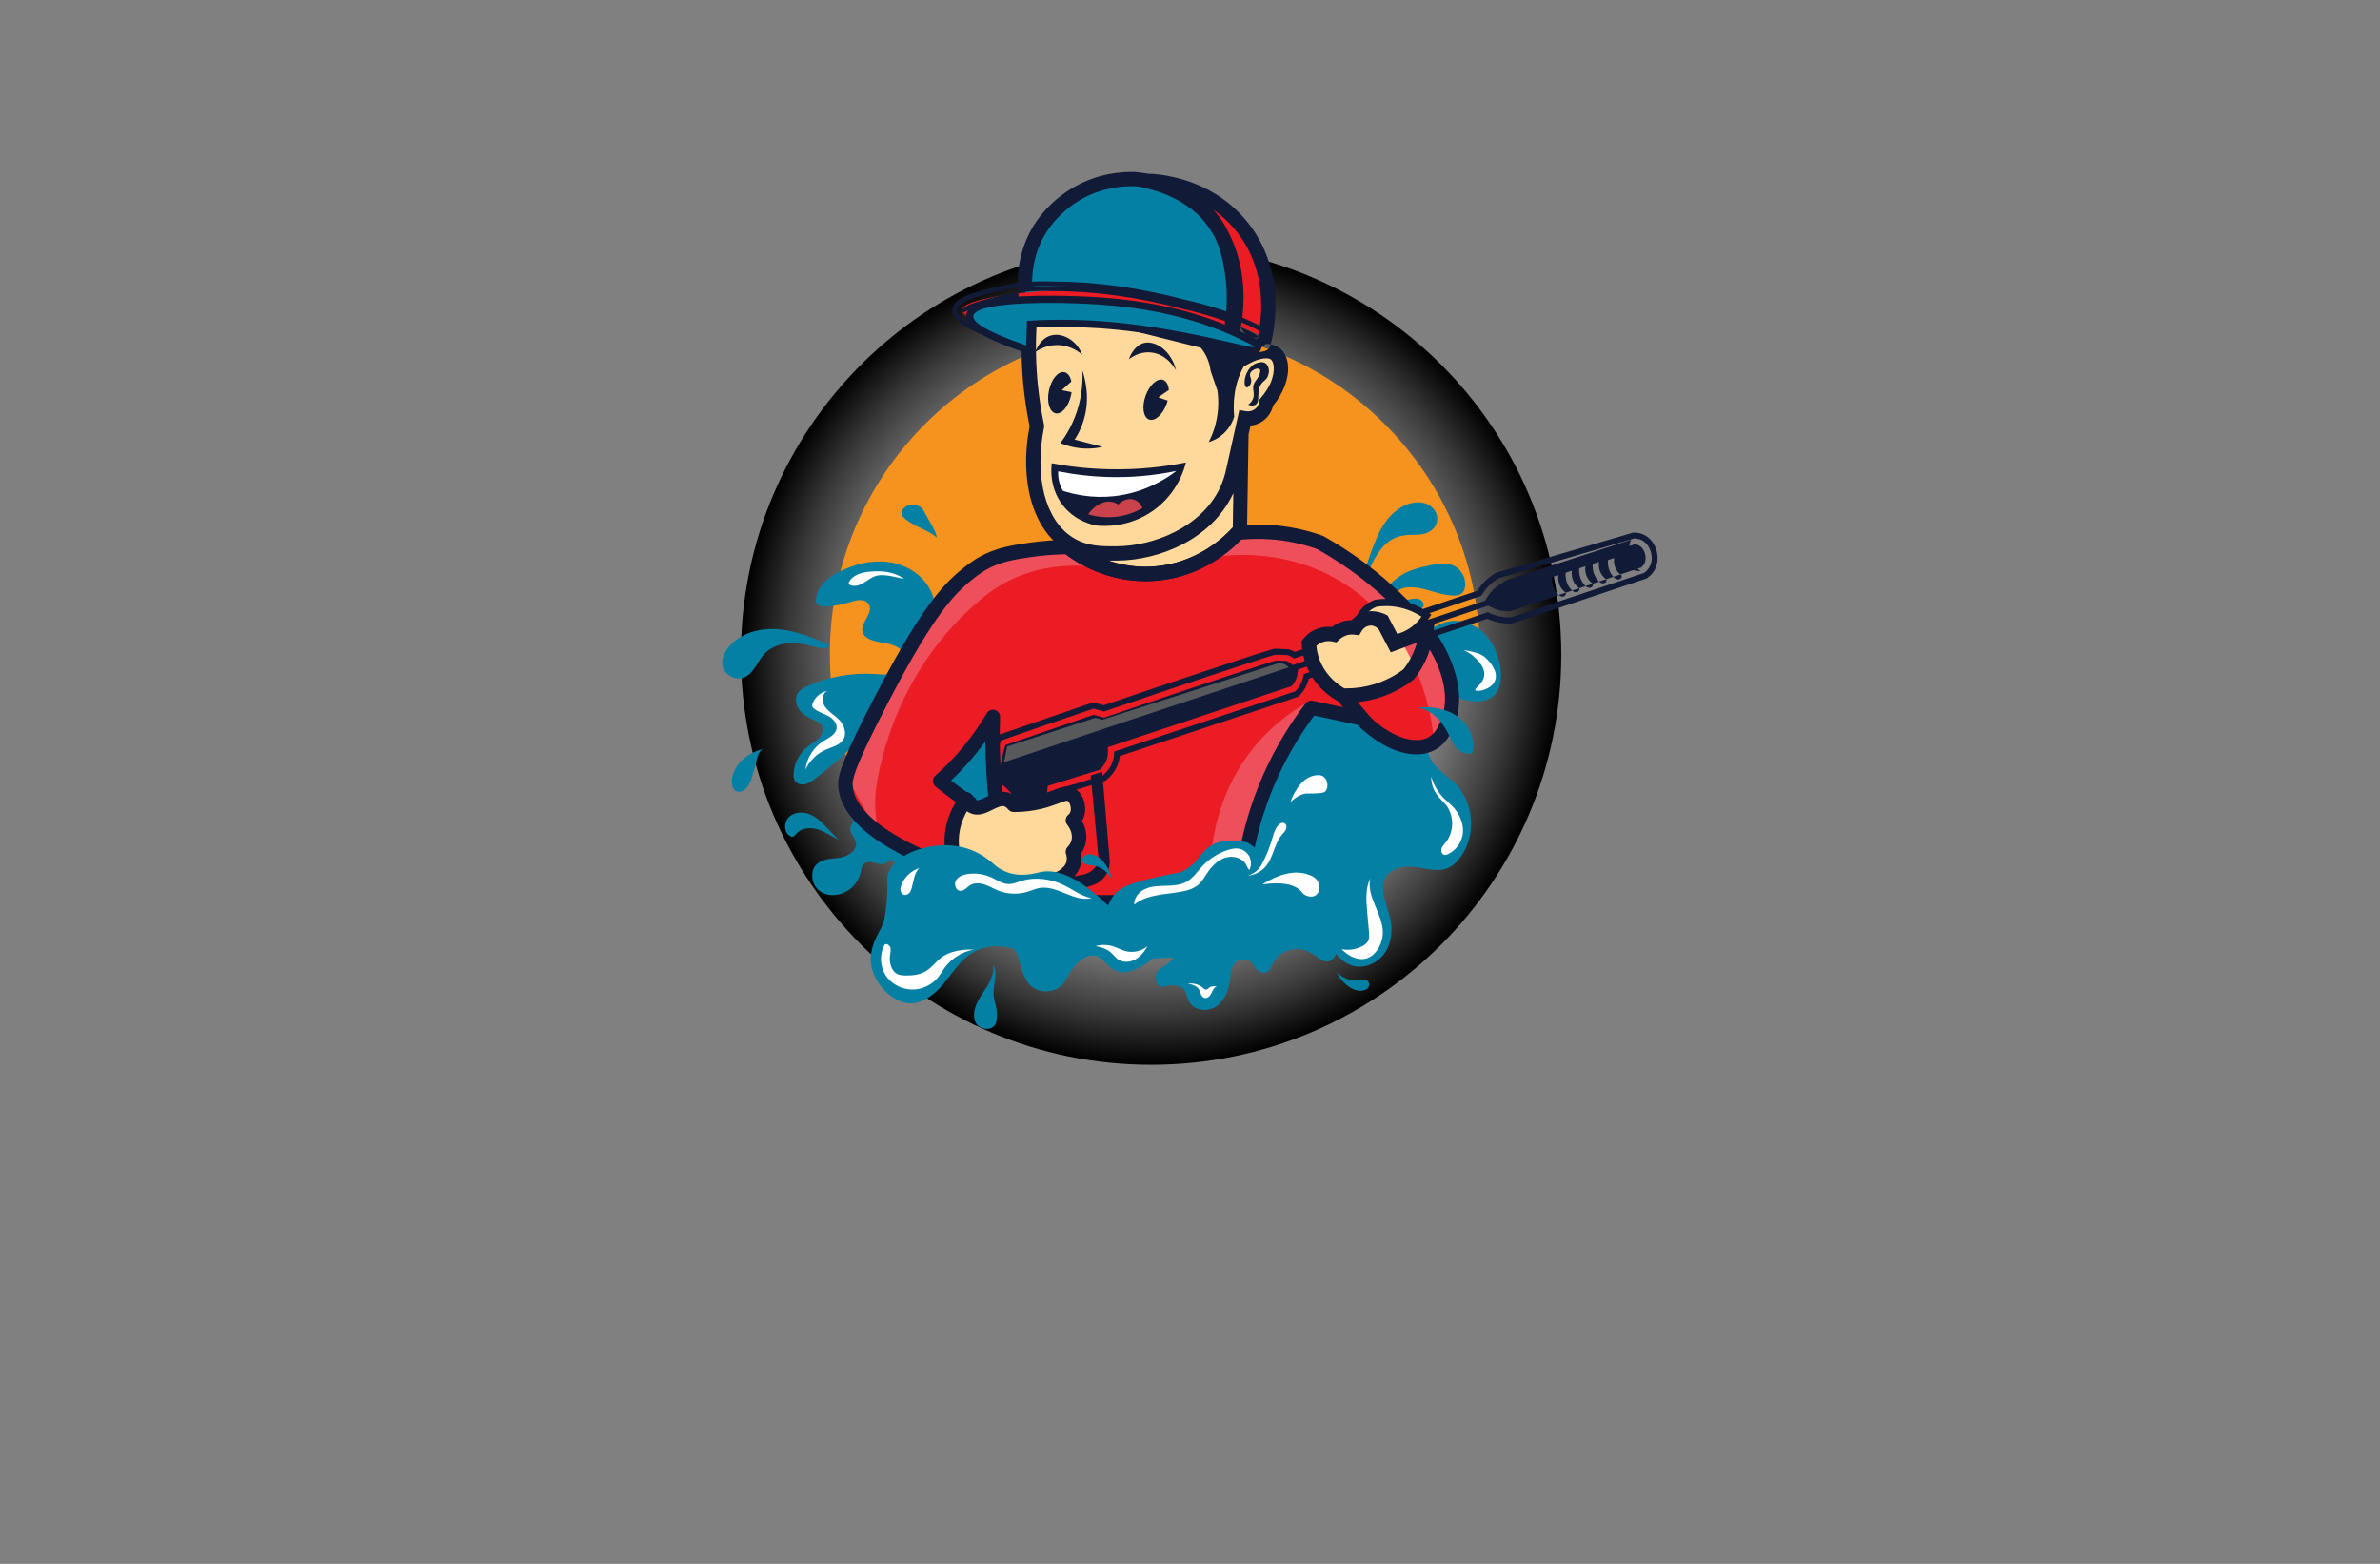 <?xml version="1.0" encoding="utf-8"?>
<!-- Generator: Adobe Illustrator 27.8.1, SVG Export Plug-In . SVG Version: 6.00 Build 0)  -->
<svg version="1.1" xmlns="http://www.w3.org/2000/svg" xmlns:xlink="http://www.w3.org/1999/xlink" x="0px" y="0px"
	 viewBox="0 0 350 230" style="enable-background:new 0 0 350 230;" xml:space="preserve">
<rect x="0" y="0" width="350" height="230" fill="#808080" stroke="none"/>
<style type="text/css">
	.st0{fill:#FFFCCA;}
	.st1{fill:#E4FFCC;}
	.st2{fill:#CDFFCC;}
	.st3{fill:#CCFFF5;}
	.st4{fill:#CCE3FF;}
	.st5{fill:#300000;}
	.st6{fill:#F0FFCF;}
	.st7{fill:#FFCCCC;}
	.st8{fill:#00F9FF;}
	.st9{fill:#FFE9CC;}
	.st10{fill:#CCFFE3;}
	.st11{fill:#7BC7FF;}
	.st12{fill:#FFFFFF;}
	.st13{opacity:0.75;fill:#E1F3FF;enable-background:new    ;}
	.st14{fill:#DCE9F4;}
	.st15{fill:#012A5B;}
	.st16{fill:#A2BE3B;}
	.st17{fill:#0071A9;}
	.st18{fill-rule:evenodd;clip-rule:evenodd;fill:#00AEEF;}
	.st19{fill:#196AB4;}
	.st20{fill-rule:evenodd;clip-rule:evenodd;fill:#CEFF00;}
	.st21{fill-rule:evenodd;clip-rule:evenodd;fill:#00374C;}
	.st22{fill:#00CFFF;}
	.st23{fill:#00C605;}
	.st24{fill:none;}
	.st25{fill:#720041;}
	.st26{fill:#29ABE2;}
	.st27{fill:#29B574;}
	.st28{fill:#273A93;}
	.st29{fill:#7BC143;}
	.st30{fill:#019AC4;}
	.st31{fill:#A3CD39;}
	.st32{fill:#26A6D8;}
	.st33{fill:#00AEEF;}
	.st34{fill:#00B9F2;}
	.st35{fill:#8DC63F;}
	.st36{fill:#2A66B1;}
	.st37{fill:#5BC6F2;}
	.st38{fill:#4171B8;}
	.st39{fill:#4C015E;}
	.st40{fill:#00333F;}
	.st41{fill:url(#SVGID_1_);}
	.st42{fill:url(#SVGID_00000165198793951349088790000008965900204797189781_);}
	.st43{fill:url(#SVGID_00000125570733118597883710000011501120074585697965_);}
	.st44{fill:#1CC7EC;}
	.st45{fill:#00426C;}
	.st46{fill:url(#SVGID_00000114759613418227497780000017645891796100213180_);}
	.st47{fill:url(#SVGID_00000128471068927498907130000007770684478151445931_);}
	.st48{fill:url(#SVGID_00000141452985632373314460000007225965816427660433_);}
	.st49{fill:#F6921E;}
	.st50{fill:#E8BD7F;}
	.st51{fill:#0580A5;}
	.st52{fill:#EC1C24;}
	.st53{fill:#111A37;}
	.st54{fill:#FFD99B;}
	.st55{fill:#EF4F5A;}
	.st56{fill:#58595B;}
	.st57{fill:#C9424C;}
	.st58{fill:url(#SVGID_00000042731853746216522600000002122100392725637816_);}
	.st59{fill:#05417D;}
	.st60{fill:#14B6B2;}
	.st61{fill:#FFFFFF;stroke:#05417D;stroke-width:1.347;stroke-miterlimit:10;}
	.st62{fill:#00A0FF;}
	.st63{fill:#E6F1F4;}
	.st64{fill:url(#SVGID_00000096023268244471161110000016526229286966449067_);}
	.st65{fill:url(#SVGID_00000178890873897276639640000016115800171673807755_);}
	.st66{fill:url(#SVGID_00000182501581427072230300000001572446772017725866_);}
	.st67{fill:url(#SVGID_00000058548710370225419670000001202488749370773439_);}
	.st68{fill:url(#SVGID_00000151528429253634450560000015606994095438913941_);}
	.st69{fill:#003359;}
	.st70{fill:#1779C1;}
	.st71{fill:url(#SVGID_00000053522921200611377030000000310676853384149941_);}
	.st72{fill:url(#SVGID_00000142898668918727237090000002729423155796208788_);}
	.st73{fill:url(#SVGID_00000160896678168442755710000008777697552234933692_);}
	.st74{opacity:0.45;fill:url(#SVGID_00000054984711381537956900000001532418657125055123_);}
	.st75{fill:url(#SVGID_00000060737723303252400000000010142049770271843517_);}
	.st76{fill:url(#SVGID_00000132070498260779061970000016384403825940763026_);}
	.st77{fill:url(#SVGID_00000121266276531660102380000005686519424641591729_);}
	.st78{fill:url(#SVGID_00000131350662130796958160000000484490773079703217_);}
	.st79{fill:#144866;}
	.st80{fill:#F78E3B;}
	.st81{fill:url(#XMLID_00000085931821773622335250000000476395198308076198_);}
	.st82{fill:#33ADDD;}
</style>
<g id="Layer_1">
</g>
<g id="Layer_2">
</g>
<g id="Layer_3">
</g>
<g id="Layer_4">
</g>
<g id="Layer_5">
</g>
<g id="Layer_6">
</g>
<g id="Layer_7">
</g>
<g id="Layer_8">
</g>
<g id="Layer_9">
</g>
<g id="Layer_10">
</g>
<g id="Layer_11">
</g>
<g id="Layer_12">
</g>
<g id="Layer_13">
</g>
<g id="Layer_14">
</g>
<g id="Layer_15">
	<g>
		<radialGradient id="SVGID_1_" cx="169.275" cy="96.28" r="60.323" gradientUnits="userSpaceOnUse">
			<stop  offset="0" style="stop-color:#FFFFFF"/>
			<stop  offset="0.125" style="stop-color:#FBFBFB"/>
			<stop  offset="0.251" style="stop-color:#EFEFEF"/>
			<stop  offset="0.376" style="stop-color:#DBDBDB"/>
			<stop  offset="0.502" style="stop-color:#BFBFBF"/>
			<stop  offset="0.629" style="stop-color:#9A9A9A"/>
			<stop  offset="0.755" style="stop-color:#6D6D6D"/>
			<stop  offset="0.879" style="stop-color:#3A3A3A"/>
			<stop  offset="1" style="stop-color:#000000"/>
		</radialGradient>
		<path class="st41" d="M229.6,96.28c0,33.32-27.01,60.32-60.32,60.32s-60.32-27.01-60.32-60.32s27.01-60.32,60.32-60.32
			S229.6,62.96,229.6,96.28z"/>
		<path class="st49" d="M217.63,96.15c0,0.93-0.03,1.86-0.08,2.78c-2.38,0.13-4.73,0.49-7,1.19c-11.63,0-23.25-0.27-34.88,0.18
			c-2.49,0.09-4.88,1.24-7.37,1.6c-4.79,0.53-9.32,1.07-14.11,2.22c-10.18,2.36-19.65,5.03-29.08,8.94
			c-1.99-5.25-3.07-10.95-3.07-16.9c0-26.4,21.4-47.79,47.79-47.79S217.63,69.75,217.63,96.15z"/>
		<path class="st50" d="M150.83,118.25c0.09,0.07,0.22,0.08,0.33,0.08c1.51,0.04,2.87-0.92,4.36-1.15c0.58-0.09,1.16-0.06,1.75-0.04
			c0.1,0,0.2,0.01,0.27,0.07c0.09,0.07,0.12,0.2,0.13,0.32c0.14,1.37-0.18,2.79,0.16,4.12c0.11,0.42,0.27,0.82,0.35,1.24
			c0.13,0.72-0.03,1.5-0.43,2.11c-0.18,0.28-0.42,0.55-0.46,0.88c-0.02,0.18,0.01,0.37,0.03,0.55c0.06,0.88-0.43,1.72-1.12,2.27
			c-0.68,0.55-1.53,0.85-2.38,1.09c-1.91,0.52-3.89,0.76-5.87,0.68c1.18-0.66,2.32-1.5,3-2.68c0.69-1.17,0.84-2.72,0.11-3.87
			c-0.17-0.27-0.39-0.52-0.41-0.84c-0.02-0.28,0.13-0.54,0.2-0.81c0.11-0.52-0.1-1.05-0.35-1.51c-0.26-0.46-0.57-0.91-0.68-1.42
			c-0.11-0.52,0.03-1.14,0.5-1.38c0.05-0.03,0.11-0.05,0.17-0.04C150.65,117.97,150.71,118.15,150.83,118.25z M166.88,48.18
			c5.07,1.43,6.89,3.52,7.58,5.24c0.62,1.55,0.31,2.75,1.26,5.75c0.78,2.45,1.75,4.04,2.02,4.55c1.28,2.41,1.17,7.6-4.89,19.82
			c1.37-0.44,3.23-1.2,5.21-2.54c1.95-1.33,3.33-2.77,4.24-3.88c0.21-5.12,0.41-10.24,0.62-15.36c0.58-0.1,1.42-0.32,2.29-0.88
			c1.84-1.18,2.46-3.02,2.64-3.61c0.19-1.39,0.38-2.78,0.57-4.17l-3.6-1.26l-5.49,1.14c-0.73-0.91-1.81-2.02-3.35-2.97
			C172.2,47.69,168.31,47.99,166.88,48.18z M207.23,100.37c1.23-2.11,1.65-4.58,2.14-7c-0.17-0.07-0.25-0.24-0.21-0.42
			c0.06-0.27,0.22-0.48,0.43-0.63c0.02-0.09,0.04-0.18,0.06-0.28c-0.68-0.69-1.46-1.28-2.35-1.68c-0.97-0.43-2.04-0.63-3.1-0.69
			c-0.58-0.03-1.27,0.04-1.55,0.55c-0.23,0.42-0.05,0.95,0.23,1.34c0.28,0.39,0.66,0.71,0.88,1.14c0.19,0.37,0.26,0.78,0.27,1.2
			c0.02,0.6-0.05,1.2-0.21,1.78c-0.4,1.41-1.32,2.62-2.32,3.7c-0.97,1.05-2.1,2.07-3.5,2.35c-0.19,0.04-0.39,0.06-0.56,0.17
			c-0.16,0.11-0.28,0.33-0.19,0.5c0.07,0.14,0.24,0.21,0.39,0.24c1.75,0.45,3.56-0.26,5.22-0.95c1.08-0.45,2.16-0.9,3.24-1.35
			c0.21-0.09,0.42-0.17,0.64-0.16C206.94,100.22,207.09,100.28,207.23,100.37z"/>
		<path class="st51" d="M175.71,29.73c-4.01-3.18-8.78-3.41-9.11-3.4c-0.79,0.02-4.38-0.07-8.2,2.12c-3.74,2.16-5.48,5.2-5.83,5.83
			c-2.17,3.94-1.91,7.72-1.74,9.11c4.57-0.3,10.37-0.26,16.98,0.83c5.34,0.88,9.91,2.23,13.62,3.6
			C182.72,40.64,180.62,33.63,175.71,29.73z M107.63,114.73c-0.06,0.65,0.12,1.44,0.74,1.67c0.55,0.2,1.15-0.17,1.51-0.63
			c0.49-0.63,0.72-1.43,0.92-2.2c0.18-0.67,0.36-1.33,0.54-2c0.16-0.59,0.42-1.28,0.98-1.45c-1.11,0.28-2.19,0.77-3.04,1.53
			C108.39,112.44,107.75,113.54,107.63,114.73z M136.09,75.58c-0.12-0.23-0.23-0.46-0.38-0.66c-0.64-0.84-2.04-0.94-2.78-0.19
			c-0.18,0.18-0.33,0.41-0.34,0.67c-0.02,0.4,0.29,0.73,0.6,0.98c1.39,1.12,3.26,1.53,4.61,2.7
			C137.51,77.81,136.69,76.74,136.09,75.58z M114.4,92.54c-2.67-0.21-5.55,0.57-7.25,2.64c-0.62,0.75-1.07,1.72-0.9,2.68
			c0.23,1.36,1.88,2.29,3.16,1.78c1.46-0.57,1.96-2.36,3.03-3.5c0.91-0.97,2.25-1.45,3.57-1.54c1.32-0.09,2.65,0.19,3.92,0.56
			c0.74,0.21,1.74,0.37,2.11-0.31C119.58,93.81,117.07,92.75,114.4,92.54z M136.55,86.3c-1.26-2.07-3.6-3.36-6-3.65
			c-2.4-0.3-4.86,0.32-7.03,1.39c-1.62,0.81-3.25,2.08-3.5,3.88c-0.04,0.27-0.04,0.55,0.09,0.79c0.28,0.51,0.99,0.55,1.57,0.49
			c1.12-0.11,2.22-0.32,3.3-0.64c0.49-0.14,0.98-0.31,1.48-0.31c0.51,0,1.05,0.2,1.31,0.63c0.77,1.29-1.44,2.82-0.88,4.21
			c0.16,0.38,0.49,0.65,0.86,0.85c0.99,0.52,2.16,0.53,3.23,0.83c1.08,0.29,2.2,1.07,2.22,2.19c0.02,0.98-0.85,1.79-1.8,2.07
			c-0.94,0.28-1.95,0.15-2.93,0.09c-3.31-0.19-6.66,0.42-9.69,1.77c-0.56,0.25-1.13,0.55-1.46,1.07c-0.45,0.72-0.29,1.7,0.2,2.39
			c0.49,0.69,1.26,1.13,2.04,1.47c0.5,0.22,1.05,0.43,1.31,0.91c0.31,0.58,0.04,1.32-0.4,1.8c-0.45,0.48-1.05,0.78-1.58,1.18
			c-1.23,0.92-2.05,2.39-2.18,3.92c-0.04,0.46-0.01,0.97,0.29,1.32c0.34,0.41,0.94,0.5,1.45,0.37c0.51-0.13,0.95-0.45,1.37-0.76
			c1.18-0.89,2.33-1.82,3.43-2.8c1.48-1.31,2.88-2.7,4.44-3.9c0.49-0.38,0.99-0.74,1.51-1.09c0,0,0,0,0,0
			c1.41-0.98,2.87-1.9,4.18-2.97c0,0,0.01-0.01,0.01-0.01c0.81-0.66,1.56-1.38,2.22-2.21c0.68-0.86,1.25-1.9,1.15-2.98
			c-0.03-0.37-0.14-0.73-0.17-1.1c-0.04-0.58,0.13-1.15,0.29-1.71C137.76,92.66,138.25,89.08,136.55,86.3z M131.03,125.16
			c-0.11-0.73-0.52-1.38-0.83-2.05c-0.64-1.36-0.9-2.86-1.16-4.34c-0.43-2.46-0.86-4.91-1.29-7.37c-1.8,2.21,0.78,6-0.98,8.23
			c-0.37,0.47-0.92,0.87-1.3,1.31c-0.27,0.32-0.46,0.68-0.42,1.1c0.06,0.67,0.67,1.16,0.82,1.81c0.26,1.17-1.07,2.07-2.25,2.27
			c-1.17,0.2-2.5,0.12-3.41,0.89c-1.18,0.99-0.93,3.08,0.29,4.01c1.23,0.93,3.05,0.76,4.31-0.12c0.87-0.61,1.52-1.53,1.75-2.56
			c0.11-0.47,0.15-1,0.51-1.31c0.79-0.71,2.08,0.33,3.08-0.03c0.25-0.09,0.45-0.26,0.6-0.48
			C131.01,126.14,131.1,125.62,131.03,125.16z M211.32,75.84c-0.19-0.89-0.95-1.59-1.83-1.84c-0.87-0.26-1.82-0.12-2.67,0.23
			c-2,0.81-3.41,2.68-4.26,4.66c-1.35,3.11-2.22,6.06-1.89,6.19c0.44,0.17,1.41-5.08,4.99-6.16c1.91-0.58,3.4,0.16,4.86-0.94
			C211.16,77.49,211.49,76.63,211.32,75.84z M130.18,105.95c-0.33,0.26-0.66,0.54-0.97,0.83c1.41-0.98,2.87-1.9,4.18-2.97
			C132.27,104.45,131.19,105.15,130.18,105.95z M130.2,123.11c-0.64-1.36-0.9-2.86-1.16-4.34c-0.43-2.46-0.86-4.91-1.29-7.37
			c-1.8,2.21,0.78,6-0.98,8.23c-0.37,0.47-0.92,0.87-1.3,1.31c1.08,2.39,2.95,4.42,5.28,5.58c0.26-0.38,0.35-0.9,0.28-1.37
			C130.92,124.43,130.51,123.78,130.2,123.11z M219.87,102.11c-0.88,0.98-2.35,1.22-3.66,1c-1.3-0.22-2.5-0.81-3.74-1.25
			c-1.33-0.48-2.72-0.79-4.13-0.93c-0.51-0.05-1.11-0.05-1.44,0.34c-0.4,0.46-0.19,1.18,0.09,1.72c0.18,0.35,0.4,0.73,0.48,1.11
			c0.11,0.01,0.22,0.01,0.33,0.03c1.56,0.21,3.17,1.48,2.98,3.04c-0.09,0.78-0.6,1.45-0.77,2.22c-0.27,1.22,0.37,2.48,1.23,3.39
			c0.85,0.92,1.92,1.6,2.8,2.5c2.76,2.83,3.07,7.71,0.68,10.86c-0.47,0.62-1.04,1.18-1.75,1.5c-1.47,0.65-3.16,0.11-4.76-0.11
			c-1.59-0.22-3.47,0.03-4.35,1.36c-1.15,1.74,0.05,4,0.55,6.02c0.44,1.79,0.26,3.79-0.8,5.29c-1.06,1.5-3.08,2.37-4.83,1.79
			c-2.21-0.73-3.21-3.25-4.87-4.88c-0.07-0.03-0.13-0.07-0.19-0.1c-0.15-0.08-0.3-0.15-0.45-0.2c-0.19-0.07-0.39-0.1-0.59-0.1
			c-0.23-0.01-0.49,0.04-0.65,0.2c-0.27,0.28-0.2,0.77-0.47,1.05c-0.13,0.13-0.31,0.19-0.49,0.21c-0.34,0.05-0.7-0.01-1.01-0.15
			c-0.34-0.16-0.62-0.41-0.92-0.64c-0.02-0.01-0.03-0.03-0.05-0.04c-1.33,0.46-2.7,0.83-4.04,1.16c-6.15,1.54-12.46,2.81-18.78,2.37
			c-2.82-0.2-5.77-0.81-7.86-2.71c-1.13-1.02-1.93-2.35-2.91-3.51c-3.82-4.56-10.07-6.33-16.01-6.71c-2.5-0.16-5.05-0.13-7.42-0.92
			c-0.44-0.14-0.86-0.32-1.27-0.52c0.26-0.38,0.35-0.9,0.28-1.37c-0.11-0.73-0.52-1.38-0.83-2.05c-0.64-1.36-0.9-2.86-1.16-4.34
			c-0.43-2.46-0.86-4.91-1.29-7.37c-1.8,2.21,0.78,6-0.98,8.23c-0.37,0.47-0.92,0.87-1.3,1.31c-0.95-2.08-1.29-4.43-0.84-6.67
			c0.6-2.92,2.36-5.48,4.57-7.49c0,0,0,0,0,0c1.41-0.98,2.87-1.9,4.18-2.97c0,0,0.01-0.01,0.01-0.01c1.83-1.05,3.77-1.92,5.71-2.76
			c1.39,3.13,2.24,6.5,2.48,9.91c0.33-3.49-0.69-7.2,0.69-10.42c1.21-2.82,3.99-4.6,6.66-6.1c7.85-4.4,16.35-7.97,25.3-8.86
			c8.96-0.89,18.46,1.14,25.38,6.89c0.27,0.22,0.53,0.45,0.78,0.69l-0.01-0.14c-0.02-0.33-0.03-0.66,0.05-0.98
			c0.08-0.31,0.23-0.59,0.38-0.86c1.47-2.67,3.09-5.48,5.8-6.87c1.14-0.58,2.4-0.87,3.64-1.13c1.14-0.23,2.36-0.44,3.42,0.03
			c1.16,0.5,1.91,1.83,1.74,3.08c-0.05,0.39-0.19,0.78-0.5,1.03c-0.32,0.26-0.75,0.31-1.16,0.31c-2.48-0.02-4.85-1.61-7.28-1.14
			c-0.46,0.09-0.98,0.33-1.05,0.8c-0.09,0.58,0.6,0.99,1.19,0.98c0.59-0.01,1.16-0.26,1.75-0.19c0.58,0.06,1.18,0.68,0.88,1.19
			c-0.14,0.25-0.45,0.37-0.73,0.46c-0.91,0.3-1.83,0.6-2.68,1.05c-0.83,0.44-1.69,1.23-1.53,2.15c0.19,1.06,1.55,1.44,2.61,1.24
			c2.15-0.41,3.82-2.24,5.96-2.71c1.89-0.41,3.93,0.34,5.31,1.7c1.38,1.36,2.16,3.25,2.44,5.16
			C220.83,99.64,220.76,101.12,219.87,102.11z"/>
		<path class="st52" d="M212.92,106.2c-0.32,0.83-0.88,2.34-2.33,3.16c-2.56,1.44-6.76,0.04-10.42-3.7
			c-2.44-0.52-4.88-1.04-7.33-1.56c-1.71,2.23-3.53,4.99-5.16,8.29c-3.45,6.97-4.65,13.45-5.07,18.01
			c-4.55,1.04-10.12,1.94-16.5,2.22c-6.56,0.29-12.34-0.16-17.05-0.83c-1.58-5.93-2.81-12.87-3.05-20.66
			c-0.06-1.96-0.06-3.86,0-5.68c-1.09,1.85-2.53,3.95-4.44,6.1c-1.13,1.28-2.26,2.38-3.33,3.33c0.61,0.49,1.25,0.99,1.93,1.5
			c0.84,0.62,1.66,1.18,2.45,1.7c-0.56,1.03-1.24,2.58-1.6,4.57c-0.42,2.3-0.22,4.23,0,5.47c-5.36-1.84-15.85-6.06-16.64-12.12
			c-0.03-0.23-0.05-0.46-0.05-0.6c-0.02-1.3,0.68-3.54,5.17-12.22c5.73-11.07,9.02-15.57,12.3-18.33c1.24-1.04,2.2-1.67,2.76-1.98
			c2.27-1.26,4.29-1.57,6.9-1.96c1.6-0.24,3.76-0.46,6.34-0.43c-0.05,0.15-0.1,0.3-0.14,0.45c1.14,0.83,5.88,4.09,12.54,3.44
			c3.22-0.31,5.84-1.44,7.81-2.67c1.82-1.13,3.13-2.36,3.98-3.3c1.37-0.15,2.98-0.22,4.77-0.1c3,0.2,5.49,0.86,7.35,1.53
			c2.33,1.31,5,3.03,7.76,5.27c3.31,2.69,5.88,5.41,7.81,7.77C210.38,93.71,215.24,100.2,212.92,106.2z M168.53,26.59
			c1.22,0.02,8.37,0.26,13.55,6.1c6.68,7.52,3.87,17.33,3.69,17.9c-0.32,0.09-1.38,0.34-2.51-0.18c-1.76-0.81-2.06-2.77-2.08-2.92
			c0.24-1.58,0.43-3.83,0.12-6.5c-0.17-1.47-0.53-4.51-2.03-7.19C176.32,28.53,170.2,26.96,168.53,26.59z M185.18,50.18
			c0.25-0.21,0.12-0.77,0.09-0.88c-13.32-6.22-23.84-6.95-30.61-6.58c-4.35,0.23-13.15,1.24-13.23,2.9
			c-0.04,0.94,2.71,2.04,2.79,1.92c0.07-0.1-1.54-0.79-1.47-1.47c0.16-1.64,9.59-2.47,18.28-1.71c0.89,0.08,3.1,0.29,6.34,0.85
			c6.92,1.2,12.43,2.95,16.18,4.33C184.21,50.22,184.91,50.41,185.18,50.18z"/>
		<path class="st53" d="M160.79,104.22c0.52,0.14,1.04,0.28,1.56,0.42c14.13-4.81,24.5-8.24,25.21-8.35
			c0.15-0.02,1.14,0.06,1.8,0.06l0,0c0.41,0.14,0.72,0.33,0.93,0.5c9.19-3.08,18.38-6.15,27.56-9.23c0.3-0.53,0.79-1.23,1.55-1.87
			c0.34-0.29,0.68-0.52,0.99-0.7c6.65-1.95,13.3-3.91,19.94-5.86c0.25,0,0.71,0.04,1.17,0.29c1.2,0.67,1.76,2.46,1.16,3.74
			c-0.25,0.53-0.63,0.86-0.9,1.05c-6.5,2.17-13.01,4.35-19.51,6.52c-0.51,0.02-1.2,0-2-0.2c-0.59-0.15-1.08-0.36-1.45-0.55
			c-9.03,3.03-18.06,6.07-27.08,9.1c-0.04,0.33-0.13,0.79-0.37,1.3c-0.27,0.58-0.62,0.99-0.87,1.24c-8.88,2.95-17.76,5.9-26.63,8.86
			c0.01,0.38-0.03,1.08-0.38,1.85c-0.4,0.88-1,1.41-1.31,1.65c-2.41,0.75-4.81,1.49-7.22,2.24c-0.22,1.8-0.33,4.63,0.46,7.94
			c0.74,3.05,1.97,5.37,2.91,6.84c-2.57,0.58-5.15,1.15-7.72,1.73c-0.98-0.05-1.48-0.39-1.73-0.62c-2.53-2.29,2.55-9.06-0.12-13.94
			c-0.76-1.39-1.92-2.2-2.6-2.6c-0.06-1.19,0-2.7,0.37-4.4c0.19-0.87,0.43-1.65,0.69-2.32
			C151.72,107.33,156.26,105.77,160.79,104.22z M159.72,131.63l-0.68-1.06c-1.3-2.03-2.24-4.24-2.8-6.57
			c-0.56-2.32-0.73-4.69-0.51-7.06l6.82-2.11l0.12-0.1c0.68-0.52,1.22-1.21,1.57-1.98c0.22-0.49,0.37-1.02,0.43-1.56l26.26-8.73
			l0.15-0.15c0.43-0.43,0.79-0.93,1.04-1.49c0.15-0.32,0.27-0.66,0.35-1l26.25-8.82c0.42,0.19,0.85,0.34,1.29,0.46
			c0.62,0.16,1.26,0.24,1.9,0.24c0.13,0,0.25,0,0.36-0.01l0.12-0.01l19.75-6.6l0.1-0.07c0.54-0.37,0.94-0.85,1.2-1.4
			c0.79-1.71,0.08-3.99-1.53-4.88c-0.48-0.26-1.01-0.4-1.59-0.4l-0.13,0l-20.07,5.89l-0.1,0.03l-0.09,0.05
			c-0.39,0.23-0.77,0.49-1.11,0.78c-0.61,0.52-1.14,1.12-1.57,1.81l-26.85,8.99c-0.25-0.15-0.51-0.27-0.78-0.36l-0.13-0.04h-0.14
			c-0.31,0-0.72-0.02-1.05-0.04c-0.28-0.01-0.51-0.03-0.65-0.03c-0.1,0-0.18,0.01-0.23,0.01c-1.02,0.16-16.13,5.25-25.1,8.3
			l-1.56-0.42l-14.25,4.9l-0.15,0.39c-0.3,0.79-0.54,1.62-0.73,2.44c-0.33,1.51-0.46,3.07-0.39,4.63l0.02,0.47l0.41,0.24
			c1.02,0.6,1.79,1.37,2.28,2.27c1.25,2.28,0.55,5.18-0.07,7.74c-0.62,2.57-1.21,4.99,0.37,6.43c0.57,0.51,1.33,0.8,2.28,0.85
			l0.12,0.01L159.72,131.63z M147.35,111.4c0.13-0.61,0.31-1.22,0.51-1.82l12.95-4.45l1.56,0.42l0.25-0.09
			c15.14-5.15,24.14-8.1,25.03-8.31c0.12,0,0.32,0.01,0.54,0.02c0.3,0.02,0.67,0.04,0.99,0.04c0.2,0.08,0.38,0.18,0.55,0.31
			l0.37,0.29l28.32-9.48l0.17-0.29c0.36-0.63,0.82-1.18,1.36-1.64c0.24-0.2,0.5-0.39,0.77-0.55l19.7-5.79
			c0.23,0.02,0.44,0.07,0.63,0.18c0.8,0.44,1.19,1.73,0.79,2.6c-0.11,0.24-0.28,0.45-0.51,0.63l-19.26,6.44c-0.05,0-0.1,0-0.16,0
			c-0.5,0-0.99-0.06-1.47-0.18c-0.44-0.11-0.86-0.27-1.26-0.48l-0.33-0.17l-27.96,9.39l-0.07,0.55c-0.04,0.36-0.14,0.71-0.3,1.04
			c-0.14,0.31-0.33,0.59-0.56,0.84l-27.04,8.99l0.01,0.64c0.01,0.51-0.1,1.01-0.3,1.47c-0.26,0.57-0.63,0.97-0.93,1.22l-7.61,2.36
			l-0.07,0.57c-0.33,2.77-0.17,5.54,0.48,8.25c0.51,2.12,1.31,4.15,2.39,6.04l-6.41,1.43c-0.47-0.04-0.84-0.17-1.08-0.39
			c-0.81-0.73-0.34-2.67,0.15-4.71c0.66-2.73,1.48-6.12-0.1-8.99c-0.58-1.05-1.42-1.95-2.51-2.67
			C146.97,113.87,147.09,112.62,147.35,111.4z M160.4,114.05c0.38,4.03,0.76,8.06,1.14,12.09c-0.01,0.25-0.05,0.6-0.22,0.96
			c-0.46,1.02-1.48,1.37-1.7,1.44c-1.56,0.34-3.11,0.67-4.67,1.01c1,0.49,2.01,0.99,3.01,1.48c0.9-0.28,1.8-0.55,2.71-0.83
			c0.29-0.09,1.25-0.44,1.92-1.44c0.76-1.13,0.61-2.3,0.57-2.57c-0.36-4.23-0.72-8.46-1.08-12.69
			C161.51,113.68,160.95,113.87,160.4,114.05z M221.5,85.34c6.12-1.99,12.25-3.97,18.37-5.96c-0.11,0.25-0.57,1.37-0.12,2.69
			c0.4,1.17,1.28,1.76,1.54,1.92c-0.28,0.01-1.02,0.01-1.73-0.46c-1.16-0.77-1.26-2.14-1.27-2.31c-5.52,1.68-11.04,3.35-16.56,5.03
			c-0.33,0.15-0.69,0.33-1.06,0.55c-0.61,0.36-1.12,0.74-1.54,1.09c0.2-0.4,0.52-0.94,1.03-1.48
			C220.64,85.91,221.13,85.57,221.5,85.34z M236.47,82.37c-0.03,0.34-0.05,1.08,0.36,1.85c0.19,0.36,0.43,0.62,0.62,0.8
			c0.31,0.26,0.71,0.26,0.9,0.07c0.15-0.15,0.15-0.37,0.14-0.43c-0.18-0.13-0.39-0.3-0.58-0.54c-0.63-0.81-0.57-1.76-0.54-2.06
			C237.08,82.15,236.78,82.26,236.47,82.37z M228.26,84.89c-0.03,0.34-0.05,1.08,0.36,1.85c0.19,0.36,0.43,0.62,0.62,0.8
			c0.31,0.26,0.71,0.26,0.9,0.07c0.15-0.15,0.15-0.37,0.14-0.43c-0.18-0.13-0.39-0.3-0.58-0.54c-0.63-0.81-0.57-1.76-0.54-2.06
			C228.86,84.68,228.56,84.79,228.26,84.89z M230.25,84.24c-0.03,0.34-0.05,1.08,0.36,1.85c0.19,0.36,0.43,0.62,0.62,0.8
			c0.31,0.26,0.71,0.26,0.9,0.07c0.15-0.15,0.15-0.37,0.14-0.43c-0.18-0.13-0.39-0.3-0.58-0.54c-0.63-0.81-0.57-1.76-0.54-2.06
			C230.85,84.03,230.55,84.13,230.25,84.24z M232.24,83.59c-0.03,0.34-0.05,1.08,0.36,1.85c0.19,0.36,0.43,0.62,0.62,0.8
			c0.31,0.26,0.71,0.26,0.9,0.07c0.15-0.15,0.15-0.37,0.14-0.43c-0.18-0.13-0.39-0.3-0.58-0.54c-0.63-0.81-0.57-1.76-0.54-2.06
			C232.84,83.37,232.54,83.48,232.24,83.59z M234.23,82.94c-0.03,0.34-0.05,1.08,0.36,1.85c0.19,0.36,0.43,0.62,0.62,0.8
			c0.31,0.26,0.71,0.26,0.9,0.07c0.15-0.15,0.15-0.37,0.14-0.43c-0.18-0.13-0.39-0.3-0.58-0.54c-0.63-0.81-0.57-1.76-0.54-2.06
			C234.83,82.72,234.53,82.83,234.23,82.94z"/>
		<path class="st54" d="M186.24,59.18c-0.02,0.17-0.18,1.2-1.13,1.88c-0.91,0.65-1.88,0.5-2.06,0.47c-0.17,0.75-0.33,1.51-0.5,2.26
			c-0.08,4.73-0.15,9.47-0.23,14.2c-0.08,0.1-0.19,0.23-0.34,0.38c-1.34,1.47-5.36,5.34-11.8,5.97c-6.66,0.65-11.41-2.61-12.54-3.44
			c0.04-0.15,0.09-0.3,0.14-0.45c0.01-0.05,0.03-0.09,0.05-0.14c-0.23-0.12-0.46-0.25-0.69-0.39c-4.43-2.82-6.18-9.6-4.65-17.24
			c-0.38-1.79-0.7-3.76-0.92-5.9c-0.35-3.48-0.35-6.63-0.17-9.35c1.46-0.86,2.93-1.71,4.39-2.57c8.65,2.17,17.29,4.34,25.94,6.5
			c0.49,0.39,0.98,0.79,1.47,1.18c1.63-0.89,3.43-1.22,4.36-0.47C188.82,53.08,188.79,56.27,186.24,59.18z M193.44,98.25
			c1.21,2.42,3.18,3.6,3.98,4.03c1.18,0.05,3.02-0.02,5.13-0.69c2.11-0.67,3.66-1.67,4.6-2.39c0.61-0.76,1.38-1.91,1.94-3.44
			c0.4-1.09,0.59-2.07,0.68-2.86c-1.58,0.58-3.16,1.15-4.74,1.73c-0.58-1.1-1.15-2.2-1.73-3.31c-0.15-0.08-1.64-0.8-2.98-0.03
			c-0.53,0.3-0.84,0.72-1.01,1c-0.3-0.04-0.71-0.06-1.18,0.03c-0.99,0.18-1.64,0.72-1.94,1c-0.33-0.07-1.18-0.22-2.15,0.15
			c-0.85,0.33-1.35,0.88-1.56,1.15C192.54,95.47,192.72,96.81,193.44,98.25z"/>
		<path class="st55" d="M161.58,83.41c-2.89-0.37-8.37-0.62-13.81,2.3c-0.84,0.45-2.21,1.26-4.36,3.15
			c-12.52,10.98-14.5,25.93-14.66,27.86c-0.16,2.03,0.12,3.88,0.12,3.88c0.19,1.25,0.5,2.25,0.73,2.91
			c-1.82-3.31-3.63-6.62-5.45-9.93c1.83-4.44,4.23-9.46,7.39-14.78c3.2-5.38,6.51-9.93,9.57-13.69c1.86-1.01,3.71-2.02,5.57-3.03
			l9.33-1.82C157.86,81.31,159.72,82.36,161.58,83.41z M182.64,130.4c0.14-3.68,0.76-8.95,2.92-14.9c1.92-5.25,4.41-9.28,6.44-12.06
			c-2.28,1.34-5.25,3.49-7.9,6.85c-6.51,8.27-6.26,17.77-6.06,20.71C179.58,130.81,181.11,130.61,182.64,130.4z M212.58,106.54
			c0.84-1.76,1.12-3.38,1.21-4.48c-1.08-2.96-6.54-16.96-20.59-22.17c-4.03-1.49-7.8-1.91-10.87-1.91
			c-1.06,1.28-2.12,2.57-3.18,3.85c2.77-0.34,10.38-0.88,17.93,3.63c12.6,7.52,13.73,22.33,13.81,23.74
			C211.42,108.55,212.04,107.67,212.58,106.54z"/>
		<path class="st53" d="M162.07,133.75c-4.39,0-8.82-0.31-13.17-0.93c-0.42-0.06-0.76-0.36-0.87-0.77
			c-1.83-6.87-2.86-13.9-3.09-20.9c-0.02-0.7-0.04-1.41-0.04-2.11c-0.8,1.11-1.65,2.18-2.55,3.19c-0.79,0.89-1.62,1.75-2.49,2.57
			c0.31,0.24,0.62,0.48,0.93,0.71c0.78,0.58,1.59,1.13,2.4,1.66c0.46,0.3,0.61,0.9,0.35,1.38c-0.72,1.34-1.22,2.77-1.49,4.26
			c-0.3,1.65-0.3,3.32-0.02,4.98c0.03,0.1,0.04,0.2,0.04,0.3c0,0.58-0.47,1.05-1.05,1.05c0,0,0,0-0.01,0
			c-0.11,0-0.23-0.02-0.34-0.06c-7.47-2.56-16.55-6.89-17.35-12.98c-0.03-0.21-0.06-0.51-0.06-0.72c-0.02-1.58,0.82-4.08,5.29-12.72
			c6.16-11.9,9.47-16.06,12.55-18.65c1.44-1.21,2.46-1.84,2.93-2.1c2.48-1.37,4.7-1.7,7.26-2.08c1.99-0.29,4.03-0.44,6.07-0.44
			c0.14,0,0.29,0,0.44,0c0.33,0,0.64,0.16,0.84,0.43c0.13,0.18,0.2,0.39,0.2,0.61c1.68,1.11,5.12,2.92,9.61,2.92
			c0.54,0,1.1-0.03,1.64-0.08c2.61-0.25,5.09-1.1,7.36-2.51c1.41-0.88,2.67-1.92,3.76-3.11c0.17-0.19,0.41-0.31,0.66-0.34
			c1.64-0.18,3.32-0.22,4.96-0.11c2.6,0.17,5.16,0.71,7.63,1.58c0.06,0.02,0.11,0.04,0.16,0.07c2.78,1.56,5.44,3.36,7.91,5.37
			c2.9,2.36,5.58,5.02,7.96,7.92c1.02,1.32,5.85,8.08,3.4,14.43l-0.02,0.04c-0.36,0.93-1.03,2.67-2.78,3.65
			c-0.82,0.46-1.76,0.69-2.8,0.69c0,0,0,0,0,0c-2.73,0-5.87-1.58-8.66-4.35l-6.36-1.36c-1.78,2.39-3.34,4.93-4.66,7.58
			c-2.72,5.48-4.39,11.42-4.97,17.64c-0.04,0.45-0.37,0.83-0.82,0.93c-5.47,1.24-11.08,2-16.69,2.24
			C164.8,133.72,163.42,133.75,162.07,133.75z M149.89,130.83c5.34,0.72,10.79,0.96,16.17,0.73c5.23-0.23,10.46-0.91,15.57-2.03
			c0.67-6.2,2.38-12.13,5.1-17.62c1.47-2.97,3.24-5.81,5.27-8.46c0.25-0.32,0.66-0.47,1.06-0.39l7.33,1.56
			c0.2,0.04,0.39,0.15,0.53,0.29c2.42,2.47,5.18,3.94,7.39,3.94c0,0,0,0,0,0c0.68,0,1.27-0.14,1.77-0.42
			c1.09-0.61,1.56-1.84,1.85-2.57l0.02-0.04c2.05-5.3-2.21-11.22-3.08-12.36c-2.27-2.76-4.85-5.32-7.64-7.59
			c-2.35-1.91-4.89-3.63-7.54-5.12c-2.26-0.8-4.61-1.28-6.98-1.44c-1.39-0.09-2.81-0.07-4.2,0.06c-1.15,1.21-2.47,2.28-3.93,3.19
			c-2.55,1.59-5.33,2.54-8.27,2.82c-0.61,0.06-1.23,0.09-1.85,0.09c-5.69,0-9.88-2.6-11.42-3.72c-0.09-0.07-0.18-0.15-0.24-0.24
			c-1.74,0.03-3.49,0.17-5.19,0.42c-2.46,0.36-4.4,0.65-6.55,1.84c-0.33,0.18-1.24,0.73-2.59,1.87c-2.89,2.43-6.04,6.42-12.04,18.01
			c-4.21,8.14-5.07,10.58-5.05,11.72c0,0.06,0.01,0.23,0.05,0.48c0.48,3.69,5.56,7.46,14.34,10.69c-0.1-1.36-0.02-2.73,0.22-4.09
			c0.25-1.39,0.68-2.74,1.28-4.02c-0.58-0.39-1.15-0.8-1.71-1.21c-0.66-0.49-1.33-1-1.97-1.53c-0.24-0.2-0.38-0.49-0.39-0.8
			c-0.01-0.31,0.12-0.61,0.35-0.81c1.14-1.01,2.23-2.1,3.24-3.24c1.62-1.83,3.07-3.83,4.32-5.94c0.24-0.41,0.74-0.61,1.2-0.48
			c0.46,0.13,0.78,0.56,0.76,1.05c-0.06,1.86-0.06,3.75,0,5.62C147.26,117.69,148.22,124.33,149.89,130.83z"/>
		<path class="st53" d="M189.41,53.74c-0.09-1.07-0.51-1.96-1.17-2.5c-0.53-0.43-1.23-0.65-2.06-0.65c-0.86,0-1.85,0.24-2.84,0.7
			l-1.13-0.9l-26.58-6.66l-5.24,3.07l-0.04,0.56c-0.2,3.17-0.15,6.37,0.17,9.53c0.2,1.94,0.5,3.89,0.89,5.8
			c-1.55,8.04,0.47,15.14,5.16,18.12l-0.15,0.51l0.6,0.44c1.54,1.12,5.73,3.72,11.42,3.72c0,0,0,0,0,0c0.61,0,1.23-0.03,1.85-0.09
			c6.67-0.65,10.95-4.63,12.48-6.31c0.15-0.17,0.27-0.31,0.36-0.41l0.25-0.29l0.23-14.47l0.29-1.32c0.53-0.05,1.19-0.22,1.83-0.68
			c0.99-0.71,1.36-1.7,1.5-2.26C188.76,57.8,189.57,55.61,189.41,53.74z M181.21,77.65c-1.36,1.5-5.18,5.05-11.12,5.63
			c-0.55,0.05-1.1,0.08-1.64,0.08c0,0,0,0,0,0c-2.07,0-3.91-0.39-5.47-0.91c0.18,0,0.37,0,0.55,0c0.25,0,0.5,0,0.76,0
			c6.14-0.05,13.76-3.06,16.97-9.69c0.04-0.08,0.07-0.16,0.11-0.24l-0.08,5.06C181.26,77.6,181.24,77.63,181.21,77.65z
			 M185.45,58.48l-0.21,0.24l-0.04,0.32c-0.02,0.12-0.12,0.75-0.69,1.15c-0.36,0.26-0.74,0.31-1,0.31c-0.07,0-0.17,0-0.27-0.02
			l-0.99-0.17l-1.9,8.56c-0.21,1.04-0.54,2.04-0.99,2.97c-2.79,5.78-9.78,8.46-15.1,8.5c-2.1,0.02-4.38,0.06-6.55-1.32
			c-3.99-2.54-5.63-8.88-4.18-16.15l0.04-0.21l-0.04-0.21c-0.4-1.9-0.7-3.85-0.9-5.79c-0.29-2.85-0.36-5.75-0.2-8.62l3.53-2.06
			l25.3,6.34l1.84,1.48l0.62-0.34c0.88-0.48,1.78-0.76,2.46-0.76c0.33,0,0.58,0.06,0.73,0.18c0.21,0.17,0.36,0.56,0.4,1.04
			C187.43,55.31,186.74,57.01,185.45,58.48z M182.26,49.25l-1.18-0.44c-4.35-1.6-8.87-2.79-13.43-3.55
			c-5.5-0.91-11.16-1.18-16.74-0.81l-1,0.07l-0.12-0.99c-0.24-1.95-0.31-5.82,1.86-9.75c0.64-1.17,2.54-4.11,6.23-6.23
			c3.81-2.2,7.36-2.25,8.53-2.26l0.22,0c0.05,0,5.29,0.1,9.74,3.63c5.15,4.08,7.49,11.4,6.12,19.1L182.26,49.25z M155.74,42.18
			c4.09,0,8.22,0.34,12.25,1c4.27,0.7,8.5,1.78,12.6,3.21c0.8-6.47-1.27-12.46-5.54-15.84c-3.83-3.04-8.39-3.17-8.43-3.17l-0.19,0
			c-1.03,0.01-4.17,0.06-7.5,1.98c-3.22,1.86-4.87,4.41-5.43,5.43c-1.57,2.84-1.79,5.65-1.7,7.49
			C153.11,42.22,154.44,42.18,155.74,42.18z M184.74,51.79c-0.67,0-1.32-0.14-1.91-0.41c-2.26-1.04-2.65-3.46-2.69-3.74
			c-0.01-0.1-0.01-0.2,0-0.3c0.31-2.07,0.35-4.16,0.11-6.22c-0.16-1.4-0.51-4.3-1.9-6.8c-2.58-4.6-7.89-6.22-10.05-6.7
			c-0.53-0.12-0.88-0.62-0.82-1.15c0.06-0.53,0.51-0.93,1.05-0.93c0.01,0,0.01,0,0.02,0c2.05,0.03,9.13,0.6,14.33,6.45
			c7.13,8.03,4.05,18.47,3.91,18.91c-0.1,0.34-0.38,0.61-0.72,0.71C185.63,51.73,185.19,51.79,184.74,51.79z M182.26,47.48
			c0.08,0.38,0.41,1.5,1.46,1.98c0.37,0.17,0.79,0.24,1.22,0.21c0.53-2.24,1.87-10.09-3.64-16.28c-0.91-1.03-1.89-1.87-2.89-2.57
			c0.66,0.73,1.27,1.54,1.79,2.47c1.6,2.86,1.98,6.05,2.16,7.58C182.61,43.06,182.57,45.28,182.26,47.48z M174.18,49.29
			c0.61,0.28,2.1,1.08,3.06,2.81c0.53,0.95,0.72,1.85,0.79,2.44c0.33,0.97,0.67,1.94,1,2.91c0.11,0.76,0.16,1.68,0.09,2.72
			c-0.16,2.12-0.82,3.78-1.36,4.85c0.48-0.15,1.37-0.49,2.21-1.28c0.99-0.93,1.38-1.97,1.53-2.47c-0.16-1.66-0.21-4.97,1.78-7.98
			c0.37-0.56,0.77-1.05,1.18-1.47C181.03,50.99,177.6,50.14,174.18,49.29z M183.49,47.81c-4.23-1.94-8.87-2.94-9.28-3.03
			c-6.66-1.78-13.16-2.68-19.33-2.68c-2-0.08-4.92-0.02-8.31,0.8c-2.31,0.55-5.7,1.36-5.81,2.7c-0.15,1.83,5.91,3.65,6.86,3.93
			c-0.67-0.62-1.27-1.12-1.75-1.51c-0.53-0.43-1.12-0.94-2.01-1.48c-0.18-0.11-0.45-0.27-0.79-0.49c0.2-0.1,0.55-0.24,1.05-0.34
			c3.12-0.65,6.57-0.97,10.26-0.97c7.12,0,12.76,1.23,12.82,1.24c5.39,1.19,10.81,2.64,16.11,4.31c0.03,0.01,0.06,0.02,0.09,0.02
			c0.6,0.12,1.01,0.17,1.3,0.17c0.7,0,0.94-0.39,1.02-0.62C186.02,48.97,185.01,48.51,183.49,47.81z M184.7,51.2
			c-0.34,0-0.78-0.06-1.43-0.18c-0.05-0.01-0.11-0.02-0.16-0.04c-5.29-1.66-10.69-3.11-16.06-4.3c-0.23-0.05-5.71-1.23-12.67-1.23
			c-3.44,0-6.66,0.29-9.59,0.85c0.51,0.35,0.92,0.68,1.28,0.98l0.24,0.2c0.61,0.49,1.21,1.01,1.79,1.54l2.2,2.04l-2.87-0.85
			c-5.02-1.48-7.5-3.05-7.37-4.67c0.14-1.71,2.84-2.48,6.35-3.32c2.76-0.66,5.62-0.94,8.5-0.81c0,0,0,0,0.01,0
			c6.19,0,12.74,0.91,19.46,2.7c0.6,0.13,5.17,1.13,9.4,3.07c1.6,0.73,3.1,1.42,2.61,2.92C186.16,50.78,185.53,51.2,184.7,51.2z
			 M154.38,44.04c7.11,0,12.73,1.21,12.97,1.26c5.41,1.2,10.85,2.65,16.17,4.33c0.56,0.11,0.94,0.16,1.17,0.16
			c0.3,0,0.34-0.1,0.35-0.14c0.1-0.3-0.9-0.76-1.86-1.2c-4.14-1.9-8.63-2.87-9.13-2.98l-0.04-0.01c-6.6-1.76-13.04-2.65-19.15-2.65
			c-0.45-0.02-0.88-0.03-1.3-0.03c-2.31,0-4.61,0.27-6.84,0.8c-1.29,0.31-5.21,1.24-5.27,2.07c-0.03,0.34,0.8,1.03,2.58,1.84
			c-0.17-0.12-0.35-0.23-0.55-0.35c-0.18-0.11-0.46-0.28-0.8-0.49L141.66,46l1.1-0.56c0.22-0.11,0.61-0.28,1.23-0.4
			C147.14,44.37,150.64,44.04,154.38,44.04z M159.37,61.79c-0.35,1.17-0.85,2.13-1.33,2.86c1.36,0.36,2.72,0.72,4.09,1.07
			c-0.9,0.21-2.31,0.4-3.98,0.1c-0.88-0.16-1.61-0.41-2.2-0.66c0.75-1.01,1.72-2.55,2.4-4.6c0.84-2.51,0.89-4.7,0.82-6.08
			C159.59,55.74,160.34,58.57,159.37,61.79z M168.46,58.23c-0.57,1.61-0.33,3.16,0.53,3.47c0.86,0.31,2.03-0.75,2.6-2.36
			c0.05-0.14,0.09-0.28,0.13-0.42l-1.38-0.49l1.55-1.07c-0.06-0.75-0.35-1.32-0.83-1.49C170.19,55.57,169.03,56.62,168.46,58.23z
			 M154.26,57.42c-0.36,1.67,0.08,3.18,0.98,3.37c0.9,0.19,1.91-1.01,2.27-2.68c0.03-0.14,0.05-0.29,0.07-0.43l-1.43-0.3l1.4-1.27
			c-0.15-0.74-0.51-1.26-1.02-1.37C155.63,54.55,154.61,55.75,154.26,57.42z M169.12,51.83c2.54,0.16,3.77,2.54,3.83,2.66
			c-0.69-2.94-3.07-4.47-4.75-4.04c-1.45,0.38-2.1,2.13-2.2,2.4C166.32,52.6,167.49,51.72,169.12,51.83z M155.38,50.75
			c2.07-0.03,3.45,1.14,3.78,1.43c-0.87-2.24-3.04-3.33-4.7-2.81c-1.54,0.48-2.12,2.18-2.2,2.4
			C152.69,51.48,153.8,50.77,155.38,50.75z M156.59,74.67c1.77,2.01,4.01,2.5,4.73,2.63c0.94,0.09,4.7,0.34,8.29-2.22
			c3.57-2.54,4.56-6.14,4.79-7.06c-3.06,0.61-6.9,1.09-11.32,0.99c-3.17-0.07-6-0.42-8.41-0.88
			C154.6,68.65,154.21,71.96,156.59,74.67z"/>
		<path class="st56" d="M162.09,105.85c8.58-2.75,17.16-5.5,25.74-8.25c0.17-0.04,0.64-0.11,1.14,0.13c0.26,0.13,0.44,0.3,0.55,0.42
			c-8.95,2.97-17.9,5.94-26.85,8.92c-5.01,1.68-10.01,3.35-15.02,5.03c0.15-0.77,0.31-1.54,0.46-2.32l12.97-4.21
			C161.42,105.66,161.76,105.76,162.09,105.85z"/>
		<path class="st53" d="M204.13,94.56l-0.33-0.72c-0.18-0.38-0.51-0.93-1.11-1.38c-0.79-0.59-1.63-0.71-2.06-0.73l-1.83-0.08
			l0.99-1.54c0.31-0.48,0.7-0.9,1.15-1.23c0.35-0.26,0.73-0.47,1.14-0.62l0.1-0.04l0.11-0.02c1.31-0.2,2.66-0.15,3.94,0.15
			c1.21,0.28,2.35,0.77,3.38,1.45l0.89,0.59l-0.6,0.88c-0.51,0.75-1.14,1.39-1.87,1.91c-0.92,0.65-2,1.08-3.13,1.25L204.13,94.56z
			 M203.07,90.23c0.31,0.16,0.61,0.34,0.89,0.55c0.52,0.39,0.97,0.87,1.33,1.42c0.55-0.16,1.08-0.41,1.54-0.74
			c0.21-0.14,0.4-0.3,0.58-0.48c-0.53-0.25-1.08-0.44-1.66-0.57C204.88,90.21,203.97,90.15,203.07,90.23z M155.73,116.02v0.87
			l2.36,0.17l-0.22-1.7L155.73,116.02z"/>
		<path class="st54" d="M209.04,90.69c-0.3,0.44-0.81,1.07-1.61,1.63c-1.06,0.74-2.1,0.98-2.68,1.07c-0.19-0.4-0.6-1.15-1.43-1.77
			c-1.08-0.82-2.21-0.93-2.65-0.95c0.16-0.25,0.44-0.62,0.89-0.95c0.33-0.24,0.64-0.39,0.88-0.48c0.78-0.12,2.04-0.21,3.54,0.14
			C207.38,89.71,208.41,90.27,209.04,90.69z M140.97,127.95c2.24,0.3,3.86,0.8,4.47,1.06c0.36,0.16,1.11,0.56,1.36,0.71
			c0.29,0.18,0.48,0.33,0.54,0.37c1.05,0.76,3.98,0.23,5.8-0.16c2.11-0.45,2.93-0.74,3.69-1.39c0.63-0.54,0.85-1.01,0.95-1.29
			c0.33-0.9,0.09-1.7,0-1.98c0.26-0.27,0.64-0.74,0.82-1.43c0.44-1.66-0.68-3.04-0.82-3.2c0.15-0.12,0.33-0.3,0.48-0.55
			c0.58-1.01,0.19-2.66-0.68-3.2c-0.94-0.58-1.99,0.39-4.63,1.03c-1.6,0.39-2.96,0.46-3.86,0.45c-0.18-0.23-0.49-0.56-0.96-0.75
			c-1.69-0.7-3.46,1.64-5,1c-0.31-0.13-0.7-0.4-1.03-1.1c-0.6,0.79-2.43,3.42-2.12,6.97C140.11,125.97,140.56,127.15,140.97,127.95z
			"/>
		<path class="st57" d="M160.02,75.64c0.92-1.3,2.24-2.05,3.45-1.84c0.26,0.05,0.6,0.15,0.98,0.4c0.7-0.75,1.73-1,2.53-0.63
			c0.69,0.31,0.96,0.97,1.03,1.15c-0.74,0.43-2,1.03-3.68,1.26C162.42,76.24,160.87,75.9,160.02,75.64z"/>
		<path class="st53" d="M184.46,53.56c0.08-0.05,0.27-0.15,0.54-0.21c0.27-0.07,0.72-0.18,1.1,0.08c0.25,0.17,0.35,0.42,0.4,0.54
			c0.25,0.63-0.01,1.26-0.07,1.39c-0.24,0.56-0.55,0.59-0.89,1.03c-0.87,1.12-0.14,2.57-0.86,3.1c-0.19,0.14-0.52,0.25-1.14,0.04
			c0.22-0.15,0.52-0.41,0.7-0.82c0.4-0.9-0.23-1.53,0.22-2.38c0.16-0.3,0.43-0.58,0.7-1.11c0.12-0.24,0.18-0.51,0.17-0.78
			c0-0.03,0-0.06-0.02-0.08c-0.02-0.03-0.05-0.05-0.08-0.07c-0.32-0.17-0.71-0.02-1.01,0.19c-0.18,0.13-0.35,0.3-0.39,0.52
			c-0.05,0.27,0.11,0.54,0.16,0.82c0.08,0.44-0.14,0.93-0.51,1.13c-0.03,0.02-0.11,0.04-0.18,0.01c-0.2-0.07-0.25-0.43-0.27-0.57
			C182.94,55.59,183.45,54.14,184.46,53.56z M151.23,131.97c0.16,0.67,0.31,1.35,0.47,2.02l2.49-0.57l-0.48-2.01
			C152.88,131.59,152.05,131.78,151.23,131.97z M151.93,52.28l-1.36-0.47c-7.35-2.56-8.69-4-8.47-5.5c0.23-1.58,2.42-2.1,4.53-2.4
			c2.46-0.35,5.59-0.42,7.78-0.42c2.48,0,5.22,0.09,7.52,0.26c7.96,0.57,14.8,2.26,20.91,5.18c0.55,0.26,1.1,0.54,1.64,0.82
			c0.33,0.16,1.24,0.61,0.99,1.53c-0.11,0.4-0.47,0.82-1.17,0.82c-0.5,0-1.37-0.2-3.46-0.68c-3.94-0.91-11.26-2.59-19.1-3.14
			c-3.21-0.22-6.48-0.26-9.68-0.1L151.93,52.28z M144.34,46.63c0.39,0.38,1.64,1.25,5.57,2.7L150,46.2l0.96-0.06
			c3.59-0.23,7.3-0.21,10.92,0.04c4.01,0.28,7.88,0.85,11.25,1.47c-3.51-0.91-7.27-1.5-11.35-1.79c-2.25-0.16-4.93-0.25-7.37-0.25
			C147.96,45.6,145.16,46.21,144.34,46.63z"/>
		<path class="st53" d="M197.42,102.28l3.83,4.45 M202.05,106.05l-3.83-4.45l-1.6,1.37l3.83,4.45L202.05,106.05z M202.87,102.59
			c1.78-0.56,3.44-1.43,4.92-2.56l0.1-0.08l0.08-0.1c0.9-1.13,1.61-2.39,2.11-3.74c0.37-1,0.61-2.04,0.73-3.1l0.19-1.69l-5.47,2
			l-1.46-2.79l-0.3-0.15c-0.23-0.12-1.06-0.49-2.09-0.49c-0.69,0-1.32,0.17-1.89,0.49c-0.37,0.21-0.71,0.5-1,0.83
			c-0.29,0-0.57,0.03-0.85,0.08c-0.87,0.16-1.56,0.54-2.05,0.92c-0.75-0.08-1.51,0.01-2.22,0.28c-0.99,0.38-1.64,1.01-2.01,1.48
			l-0.25,0.31l0.02,0.4c0.07,1.43,0.43,2.79,1.06,4.05c1.27,2.54,3.32,3.9,4.43,4.48l0.21,0.11l0.24,0.01
			c0.2,0.01,0.41,0.01,0.64,0.01C199.67,103.34,201.3,103.09,202.87,102.59z M194.38,97.78c-0.44-0.87-0.71-1.8-0.8-2.78
			c0.21-0.2,0.49-0.4,0.86-0.54c0.48-0.19,1.03-0.22,1.53-0.11l0.55,0.13l0.41-0.39c0.28-0.27,0.76-0.61,1.41-0.73
			c0.27-0.05,0.56-0.06,0.85-0.02l0.69,0.09l0.35-0.59c0.16-0.27,0.37-0.49,0.62-0.63c0.25-0.14,0.52-0.21,0.84-0.21
			c0.34,0,0.64,0.08,0.85,0.15l1.98,3.79l3.85-1.41c-0.08,0.29-0.17,0.58-0.28,0.86c-0.4,1.1-0.97,2.12-1.7,3.05
			c-1.26,0.95-2.66,1.67-4.17,2.15c-1.36,0.43-2.78,0.65-4.21,0.65c-0.11,0-0.21,0-0.31,0C196.79,100.71,195.32,99.64,194.38,97.78z
			 M153.36,130.97c2.08-0.44,3.18-0.78,4.16-1.62c0.61-0.53,1.02-1.09,1.26-1.73c0.29-0.79,0.26-1.53,0.16-2.07
			c0.32-0.43,0.55-0.92,0.68-1.42c0.37-1.4-0.08-2.62-0.51-3.38c0.02-0.04,0.04-0.07,0.06-0.11c0.85-1.48,0.33-3.77-1.04-4.62
			c-0.36-0.23-0.76-0.34-1.19-0.34c-0.62,0-1.21,0.22-1.95,0.5c-0.6,0.23-1.34,0.51-2.28,0.73c-1.03,0.25-2.08,0.39-3.15,0.42
			c-0.3-0.29-0.65-0.51-1.02-0.67c-0.34-0.14-0.7-0.21-1.08-0.21c-0.89,0-1.7,0.4-2.41,0.75c-0.59,0.29-1.2,0.59-1.51,0.47
			c-0.21-0.09-0.38-0.36-0.48-0.58c-0.16-0.33-0.48-0.56-0.84-0.59c-0.37-0.04-0.73,0.12-0.95,0.41c-1.01,1.33-2.65,4.1-2.33,7.7
			c0.12,1.32,0.49,2.61,1.1,3.82c0.16,0.31,0.46,0.52,0.8,0.57c2.21,0.3,3.71,0.77,4.19,0.99c0.31,0.14,1.01,0.51,1.23,0.64
			c0.21,0.13,0.35,0.24,0.42,0.29l0.05,0.04c0.55,0.39,1.33,0.59,2.41,0.59c0,0,0,0,0,0C150.53,131.54,152.21,131.21,153.36,130.97z
			 M141.03,124.42c-0.19-2.11,0.47-3.88,1.16-5.11c0.17,0.12,0.35,0.22,0.54,0.3c0.31,0.13,0.63,0.19,0.97,0.19
			c0.83,0,1.6-0.38,2.28-0.72c0.53-0.26,1.07-0.53,1.47-0.53c0.1,0,0.19,0.02,0.27,0.05c0.2,0.08,0.38,0.23,0.54,0.43
			c0.2,0.25,0.5,0.4,0.82,0.4h0.04c1.37,0,2.74-0.16,4.07-0.48c1.07-0.26,1.88-0.57,2.53-0.81c0.52-0.2,0.98-0.37,1.21-0.37
			c0.05,0,0.06,0.01,0.08,0.02c0.35,0.22,0.65,1.22,0.32,1.78c-0.05,0.09-0.12,0.17-0.21,0.24c-0.22,0.18-0.37,0.44-0.4,0.72
			c-0.03,0.28,0.06,0.57,0.24,0.79c0.09,0.11,0.9,1.12,0.61,2.26c-0.09,0.36-0.28,0.68-0.56,0.97c-0.27,0.28-0.37,0.7-0.24,1.07
			c0.09,0.25,0.2,0.75,0.01,1.28c-0.04,0.11-0.16,0.43-0.65,0.85c-0.52,0.45-1.08,0.71-3.22,1.16c-1.05,0.22-2.59,0.52-3.79,0.52
			c0,0,0,0,0,0c-0.89,0-1.15-0.17-1.2-0.21c-0.09-0.07-0.29-0.22-0.58-0.39c-0.28-0.17-1.08-0.6-1.49-0.78
			c-0.76-0.33-2.31-0.77-4.18-1.06C141.33,126.16,141.11,125.3,141.03,124.42z"/>
		<path class="st51" d="M150.92,50.81c-6.68-2.33-7.89-3.61-7.78-4.35c0.32-2.16,12.27-2.12,18.71-1.66
			c9.85,0.7,16.3,3.06,20.53,5.08c0.69,0.33,1.24,0.61,1.62,0.81c0.4,0.19,0.46,0.27,0.44,0.31c-0.13,0.48-10.65-2.93-22.64-3.77
			c-4.72-0.33-8.54-0.19-10.78-0.04C150.99,48.4,150.95,49.6,150.92,50.81z M212.84,107.63c0.41,0.79,0.73,1.64,1.31,2.31
			c0.58,0.67,1.53,1.12,2.36,0.81c0.56-1.98-0.5-4.18-2.17-5.37c-1.68-1.19-3.85-1.51-5.9-1.34
			C210.38,104.35,211.93,105.89,212.84,107.63z M196.77,143.41c0.77,1.18,1.93,2.3,3.33,2.3c0.35,0,0.72-0.08,0.98-0.31
			c0.26-0.23,0.38-0.65,0.19-0.95c-0.29-0.48-1-0.34-1.56-0.28c-1.13,0.13-2.32-0.32-3.07-1.18 M116.12,122.92
			c0.14,0.09,0.3,0.16,0.46,0.13c0.24-0.04,0.4-0.27,0.56-0.46c0.76-0.87,2.11-0.94,3.2-0.59c1.09,0.36,2.04,1.05,3.09,1.54
			c-0.79-0.64-1.44-1.44-2.15-2.17s-1.52-1.42-2.49-1.72c-0.97-0.3-2.14-0.16-2.84,0.59C115.25,120.98,115.27,122.36,116.12,122.92z
			 M143.56,150.54c0.2,0.3,0.49,0.52,0.82,0.65c0.65,0.27,1.5,0.15,1.91-0.42c0.27-0.37,0.32-0.87,0.32-1.33
			c-0.01-0.52-0.06-1.04-0.18-1.56c-0.11-0.5-0.27-1-0.31-1.51c-0.07-0.75,0.12-1.51,0.22-2.26c0.1-0.75,0.09-1.56-0.31-2.21
			c0.25,1.4-0.57,2.75-1.36,3.93c-0.79,1.18-1.62,2.52-1.39,3.92C143.32,150.05,143.41,150.31,143.56,150.54z M186.34,130.05
			c-0.14-0.81-0.29-1.61-0.43-2.42c-0.02-0.41-0.12-1.02-0.44-1.68c-0.61-1.24-1.63-1.82-2.03-2.03c-2.49-0.63-4.07-0.23-5.06,0.29
			c-1.99,1.04-2.09,2.76-4.5,3.94c-0.69,0.34-0.47,0.09-3.71,0.83c-4.24,0.97-5.43,1.57-6.28,2.58c-0.52,0.62-0.79,1.24-0.93,1.62
			c-4.84-4.69-7.91-5.34-9.87-4.94c-0.87,0.18-2.98,0.86-5.19-0.04c-0.8-0.33-1.38-0.77-1.76-1.11c-0.79-0.72-2.21-1.83-4.25-2.4
			c-4.7-1.3-10.46,0.9-11.3,3.9c-0.3,1.07,0.14,1.87-0.32,5.12c-0.09,0.68-0.12,1.21-0.34,1.89c-0.5,1.53-1.38,2.25-1.79,4.44
			c-0.48,2.5,0.95,5.11,3.05,6.56c0.63,0.44,1.34,0.79,2.1,0.92c2.13,0.34,4.1-1.18,5.48-2.84c1.38-1.66,2.54-3.6,4.42-4.66
			c1.57-0.89,3.49-1.03,5.26-0.66c0.21,0.04,0.42,0.1,0.6,0.22c0.25,0.17,0.4,0.46,0.51,0.74c0.64,1.57,0.77,3.45,1.99,4.63
			c1.32,1.27,3.73,1.1,4.86-0.33c0.46-0.58,0.7-1.3,1.13-1.9c0.34-0.48,1.6-2.14,3.09-2.19c1.77-0.06,2.15,2.25,4.33,2.46
			c1,0.1,1.78-0.3,2.94-0.9c2.46-1.26,2.52-2.54,4.04-2.75c0.28-0.04,0.58-0.02,0.88,0.02c0.03,0.02,0.07,0.04,0.09,0.08
			c0.23,0.32-0.1,0.93-0.23,1.17c-0.9,1.66-2.4,1.59-2.69,2.75c-0.15,0.59,0.05,1.37,0.51,1.65c0.61,0.38,1.36-0.35,2.68,0
			c0.25,0.07,0.5,0.12,0.75,0.32c0.5,0.42,0.55,1.16,0.89,1.88c0.63,1.34,2.56,1.67,3.84,0.93c1.28-0.74,1.95-2.24,2.15-3.71
			c0.2-1.56,0.34-2.6,1.18-3.09c0.48-0.28,1.01-0.23,1.2-0.2c0.28,0.04,0.52,0.14,0.73,0.27c0.28,0.35,0.51,0.75,0.81,1.08
			c0.38,0.42,0.99,0.72,1.51,0.5c0.52-0.22,0.72-0.82,0.97-1.32c0.82-1.59,2.83-2.46,4.55-1.96c1.86,0.54,2.6,2.03,3.73,1.65
			c0.61-0.2,0.98-0.9,1.1-1.43c0.5-2.3-2.9-5.69-6.36-6.53c-0.59-0.14-1.2-0.23-1.78-0.44c-0.97-0.37-1.72-1.09-2.28-1.96
			c0.01,0,0.03,0,0.04-0.01C186.23,130.68,186.28,130.36,186.34,130.05z M163.36,128.69c-0.48-1.33-1.35-2.68-2.72-3
			c-0.34-0.08-0.72-0.09-1.03,0.08c-0.31,0.17-0.52,0.55-0.41,0.88c0.18,0.53,0.9,0.56,1.45,0.63c1.13,0.13,2.19,0.85,2.72,1.86"/>
		<path class="st12" d="M192.34,116.7c-0.59-0.01-1.44,0.21-2.56,1.25c0.22-0.62,1.25-3.36,3.37-3.86c0.31-0.07,1.03-0.24,1.54,0.17
			c0.63,0.51,0.68,1.69,0.19,2.15c-0.21,0.19-0.58,0.22-1.33,0.27C192.93,116.73,192.5,116.7,192.34,116.7z M211.39,117
			c0.38,0.49,0.86,0.89,1.25,1.38c1.23,1.55,1.22,3.95-0.02,5.5c-0.24,0.29-0.52,0.57-0.63,0.93c-0.11,0.36,0.04,0.84,0.41,0.92
			c0.19,0.04,0.39-0.03,0.56-0.12c1.09-0.52,1.9-1.58,2.12-2.77c0.3-1.59-0.45-3.25-1.61-4.39c-0.38-0.38-0.8-0.71-1.18-1.09
			c-0.86-0.87-1.47-1.97-1.81-3.14C210.45,115.21,210.78,116.21,211.39,117z M216.94,96.74c0.44,0.43,1.39,1.36,1.34,2.47
			c-0.05,1.33-1.5,2.01-1.32,2.3c0.21,0.33,2.44-0.08,2.93-1.49c0.49-1.41-1.06-2.92-1.23-3.09c-0.09-0.09-0.32-0.34-0.71-0.56
			c-0.83-0.45-1.79-0.61-2.72-0.77C215.65,95.79,216.31,96.13,216.94,96.74z M201.51,129.2c-0.73,1.47-0.6,3.2-0.46,4.83
			c0.09,1.04,0.18,2.08,0.28,3.13c0.03,0.37,0.06,0.76-0.08,1.11c-0.17,0.42-0.57,0.72-0.97,0.92c-0.91,0.46-1.98,0.61-2.98,0.41
			c1,1.04,2.52,1.82,3.86,1.29c0.53-0.21,0.97-0.61,1.31-1.07c0.56-0.76,0.88-1.71,0.89-2.65
			C203.37,134.4,200.91,131.9,201.51,129.2z M124.83,85.9c-0.05-0.08-0.01-0.19,0.03-0.27c0.52-1.07,1.85-1.44,3.04-1.55
			c1.75-0.17,3.65,0,5.05,1.07c-0.63-0.16-1.28-0.3-1.92-0.42c-0.77-0.14-1.58-0.24-2.33,0.01c-0.65,0.22-1.19,0.68-1.78,1.03
			c-0.6,0.34-1.35,0.56-1.96,0.24C124.91,85.98,124.86,85.95,124.83,85.9z M118.45,113.19c0.6-1.3,1.69-2.37,3-2.94
			c0.93-0.41,2.07-0.64,2.58-1.52c0.56-0.95,0.06-2.21-0.73-2.98c-0.64-0.62-1.47-1.07-1.98-1.81c-0.5-0.74-0.47-1.97,0.35-2.32
			c-0.99,0.18-1.85,0.92-2.17,1.87c-0.04,0.13-0.08,0.27-0.04,0.41c0.04,0.12,0.13,0.22,0.23,0.3c0.61,0.51,1.41,0.72,2.1,1.09
			c0.7,0.38,1.35,1.07,1.24,1.85c-0.13,0.92-1.15,1.37-1.95,1.86C119.64,109.9,118.64,111.49,118.45,113.19z M164,70.17
			c3.54,0.02,6.59-0.41,9-0.91c-1.38,1.06-4.6,3.23-9.23,3.72c-3.26,0.34-5.9-0.29-7.46-0.79c-0.19-0.32-0.42-0.79-0.56-1.39
			c-0.14-0.6-0.16-1.12-0.13-1.48C157.9,69.77,160.74,70.16,164,70.17z M146.78,130.97c-0.68-0.27-1.32-0.66-2.02-0.89
			c-0.7-0.23-1.51-0.27-2.13,0.13c-0.46,0.3-0.84,0.83-1.39,0.81c-0.67-0.02-0.99-0.95-0.66-1.53c0.33-0.58,1.03-0.84,1.69-0.94
			c1.19-0.18,2.43-0.01,3.52,0.49c0.84,0.39,1.65,0.98,2.57,0.98c0.64,0.01,1.24-0.27,1.85-0.46c2.06-0.64,4.36-0.31,6.3,0.65
			c1.33,0.66,2.56,1.62,4.03,1.88c-2.57,0.65-5.07-1.95-7.68-1.49c-0.59,0.1-1.14,0.36-1.71,0.54
			C149.73,131.58,148.16,131.52,146.78,130.97z M138.38,140.87c-0.75,0.58-1.32,1.39-2.12,1.9c-0.9,0.58-2.02,0.71-3.09,0.7
			c-0.37-0.01-0.75-0.03-1.09-0.17c-1.02-0.42-1.36-1.74-1.19-2.84c0.05-0.36,0.15-0.72,0.05-1.07c-0.1-0.35-0.48-0.64-0.81-0.5
			c-0.83,1.38-0.75,3.24,0.14,4.59s2.54,2.13,4.15,2.05c1.38-0.07,2.72-0.77,3.58-1.86c0.32-0.41,0.58-0.87,0.88-1.29
			c1.03-1.43,2.63-2.43,4.37-2.73C141.54,139.62,139.73,139.83,138.38,140.87z M181.98,124.79c-0.47-0.04-0.94,0.07-1.39,0.21
			c-1.45,0.47-2.78,1.31-3.81,2.43c-0.72,0.77-1.32,1.69-2.23,2.22c-0.89,0.52-1.97,0.59-3,0.62c-1.03,0.03-2.1,0.03-3.05,0.43
			c-0.95,0.4-1.77,1.32-1.7,2.35c1.87-1.54,4.52-1.47,6.9-1.91c0.94-0.17,1.9-0.45,2.6-1.09c0.5-0.45,0.83-1.05,1.2-1.61
			c0.65-0.98,1.5-1.89,2.61-2.27c1.11-0.38,2.52-0.07,3.11,0.94c0.17,0.29,0.27,0.62,0.51,0.85c0.33-0.63,0.31-1.43-0.03-2.06
			C183.35,125.29,182.69,124.85,181.98,124.79z M132.57,130.13c-0.1,0.27-0.18,0.55-0.14,0.83c0.04,0.28,0.22,0.56,0.49,0.64
			c0.27,0.09,0.58-0.04,0.78-0.25c0.2-0.21,0.3-0.49,0.38-0.77c0.29-1.01,0.35-2.17,1.1-2.9C134,128.06,133.02,128.98,132.57,130.13
			z M161.13,139.14c0.76,0.18,1.55,0.38,2.16,0.88c0.4,0.33,0.69,0.78,1.12,1.08c0.73,0.5,1.76,0.44,2.54,0.01
			c0.78-0.43,1.35-1.16,1.79-1.94c-0.85,0.71-2.05,0.99-3.13,0.73c-0.69-0.17-1.31-0.53-1.98-0.73
			C162.81,138.92,161.94,138.91,161.13,139.14z M191.3,131.03c0.23,0.24,0.23,0.33,0.43,0.48c0.43,0.32,1.24,0.55,1.8,0.13
			c0.59-0.44,0.57-1.33,0.34-1.87c-0.35-0.83-1.3-1.1-1.81-1.25c-2.63-0.76-5.5,0.96-6.43,1.57c1.92-0.32,3.48-0.17,4.3,0.13
			C190.33,130.37,190.84,130.56,191.3,131.03z M187.91,121.45c-0.48,0.6-0.66,1.36-0.88,2.1c-0.33,1.09-0.75,2.15-1.26,3.16
			c-0.16,0.32-0.33,0.63-0.54,0.91c-0.44,0.57-1.08,0.99-1.78,1.16c1.03-0.07,2.03-0.57,2.7-1.37c1.12-1.34,1.24-3.32,2.37-4.65
			c0.22-0.25,0.47-0.49,0.6-0.8c0.13-0.31,0.07-0.73-0.23-0.88C188.54,120.89,188.14,121.15,187.91,121.45z M178.94,145.07
			c-0.37-0.03-0.77-0.05-1.07,0.16c-0.17,0.12-0.31,0.3-0.51,0.31c-0.18,0.01-0.32-0.13-0.46-0.25c-0.6-0.52-1.44-0.75-2.21-0.6
			c0.62,0.09,1.29,0.28,1.62,0.82c0.13,0.22,0.19,0.48,0.3,0.72c0.1,0.24,0.27,0.47,0.52,0.54c0.28,0.08,0.58-0.09,0.77-0.32
			c0.19-0.23,0.29-0.5,0.43-0.76C178.47,145.41,178.66,145.16,178.94,145.07z"/>
	</g>
</g>
</svg>
